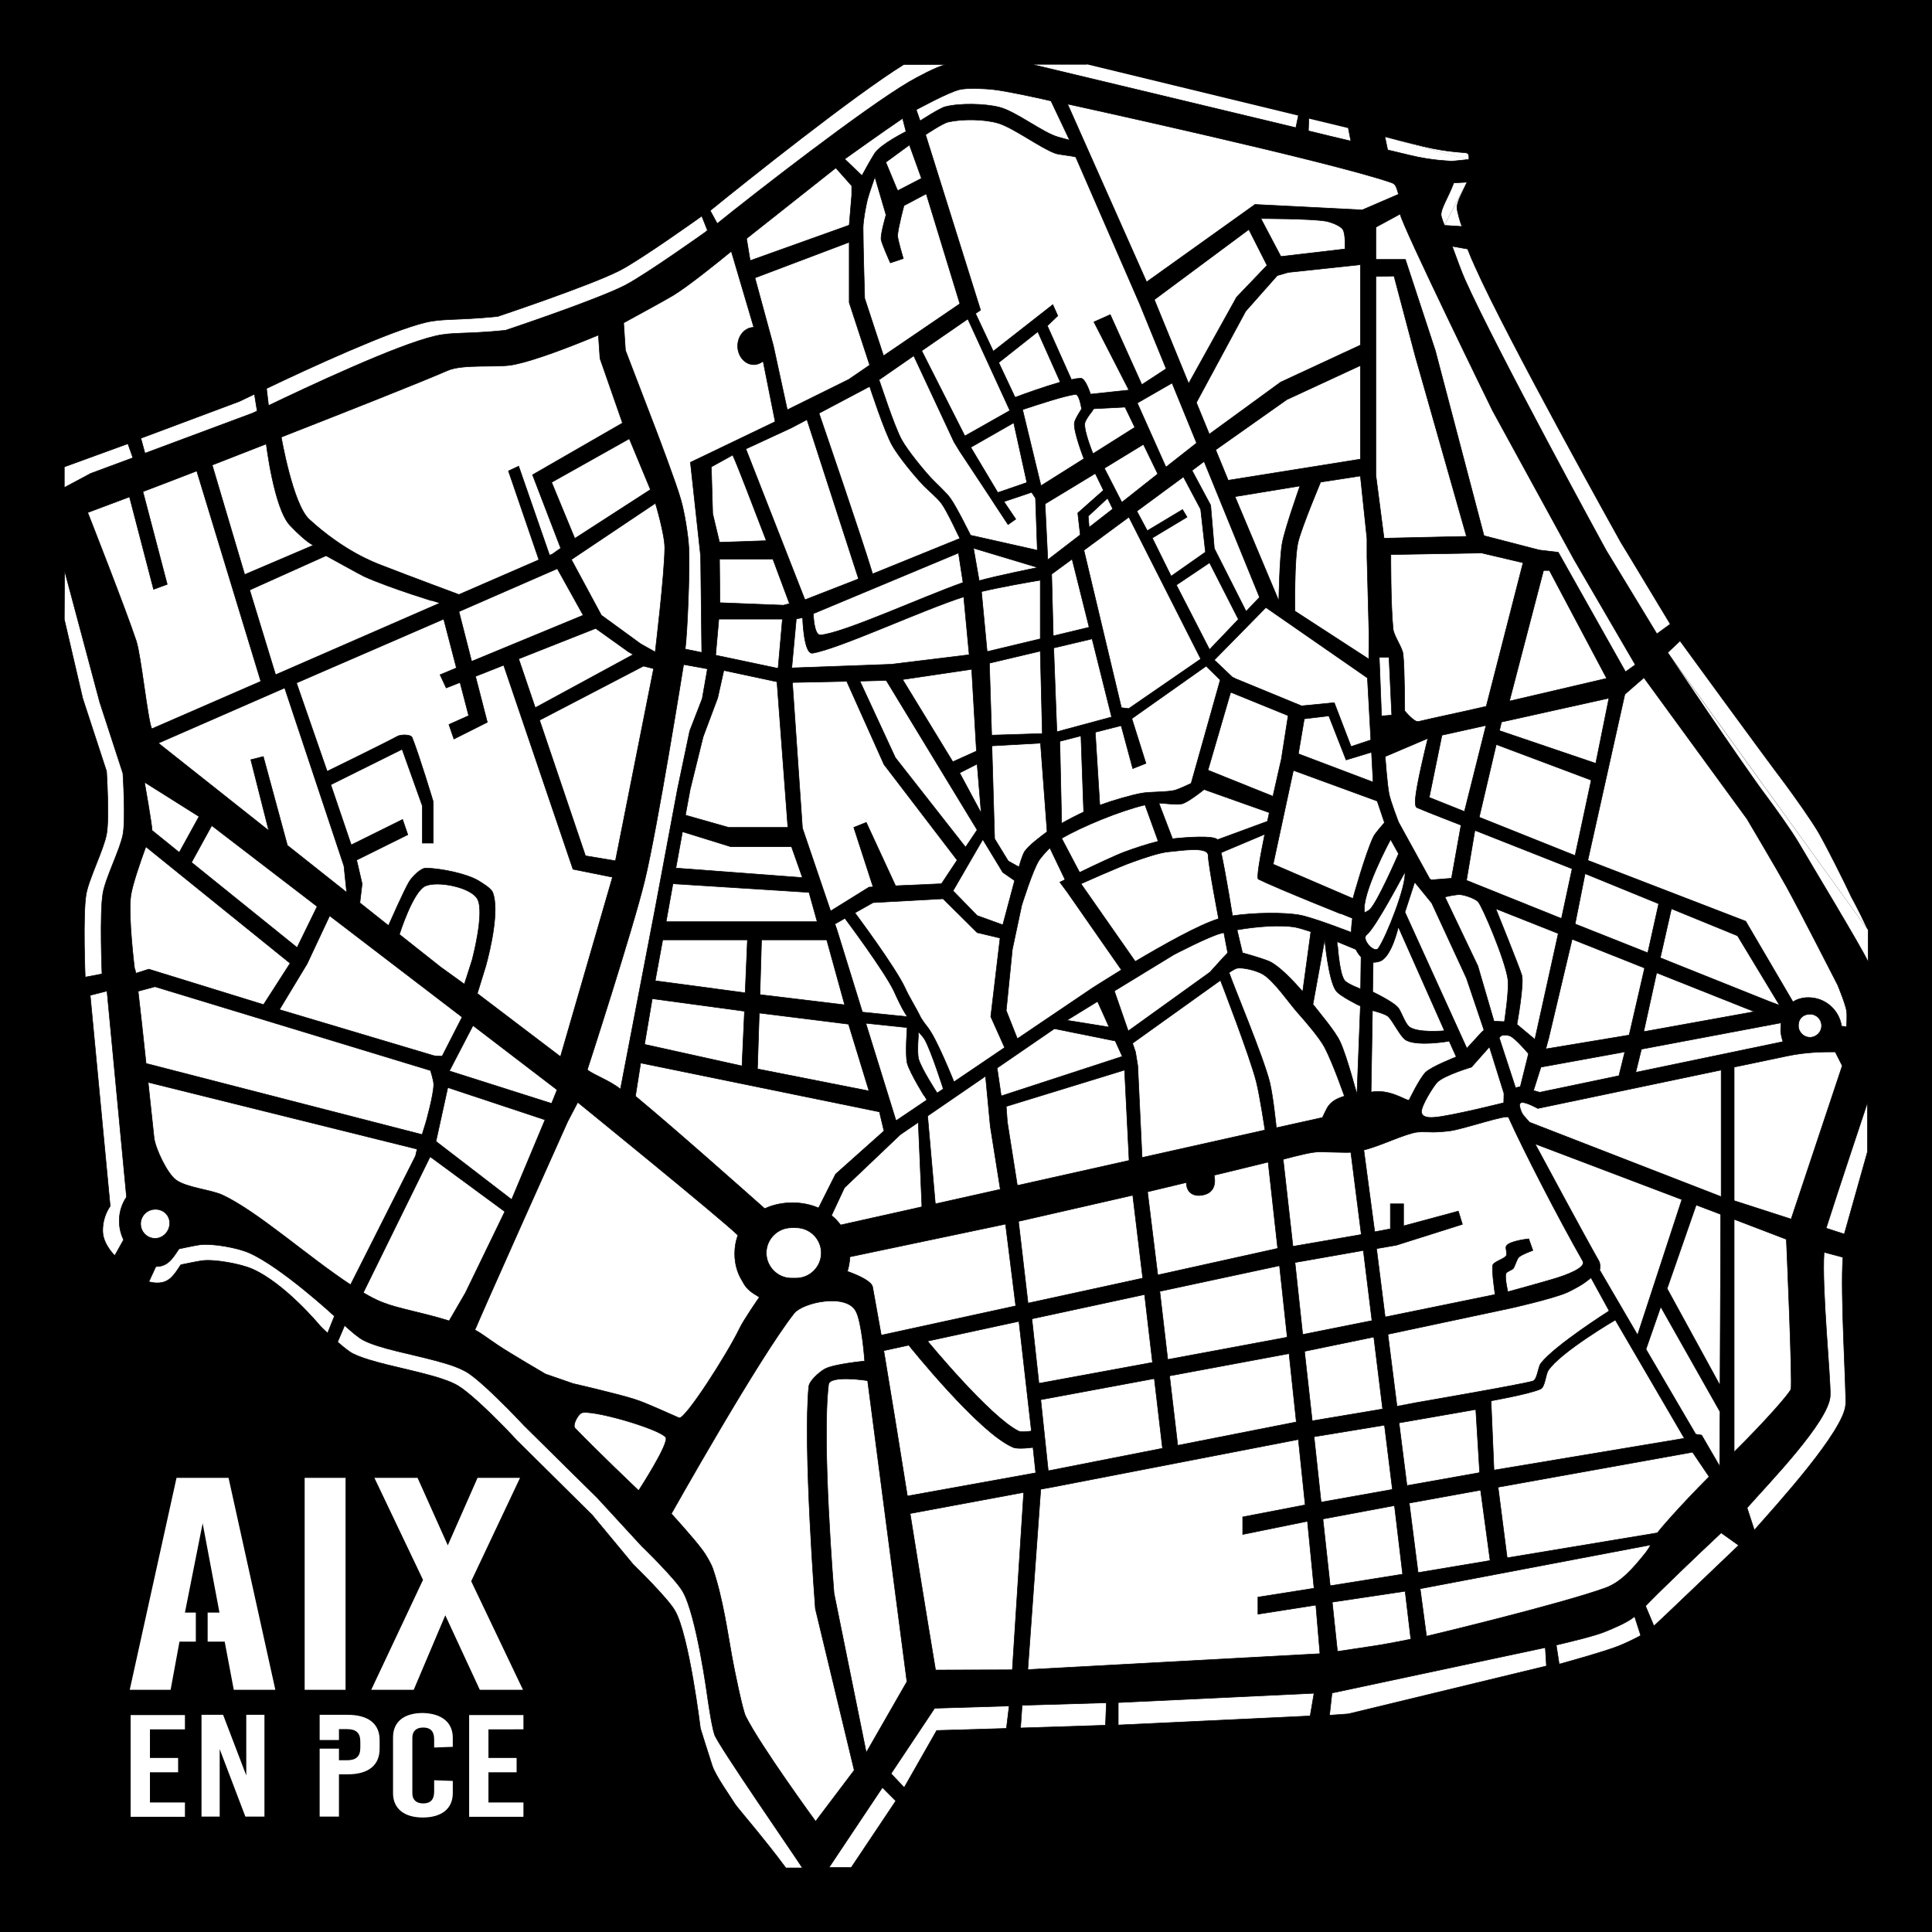 <?xml version="1.0" encoding="utf-8"?>
<!-- Generator: Adobe Illustrator 19.0.0, SVG Export Plug-In . SVG Version: 6.00 Build 0)  -->
<svg version="1.1" xmlns="http://www.w3.org/2000/svg" xmlns:xlink="http://www.w3.org/1999/xlink" x="0px" y="0px"
	 viewBox="0 0 850.4 850.4" style="enable-background:new 0 0 850.4 850.4;" xml:space="preserve">
<rect x="0" y="0" width="850.4" height="850.4" fill="#808080" stroke="none"/>
<style type="text/css">
	.st0{stroke:#000000;stroke-miterlimit:10;}
	.st1{fill:#FFFFFF;stroke:#000000;stroke-width:0.25;stroke-miterlimit:10;}
	.st2{fill:#FFFFFF;}
</style>
<g id="cadre_exterieur">
	<rect x="0.3" class="st0" width="850.4" height="850.4"/>
</g>
<g id="Routes">
	<g id="Calque_4">
		<g>
			<path class="st1" d="M63.8,199.5l-1.8-6.6l43.3-16.2c0,0,2.5-1.2,6.7-3.2l1.2,7.4c-1.2,0.6-1.9,0.9-1.9,0.9L63.8,199.5z"/>
			<path class="st1" d="M118.2,178.5l-0.9-7.5c18.8-9,54.5-25.4,70.1-29.1c7.7-1.8,13.3-0.8,31.6-2.6c0,0,40.8-13.6,53.9-20.3
				c9.6-5,36-23.9,36-23.9l2.5,6.3c-0.7,0.6-1.1,0.9-1.1,0.9s-25.8,18.4-35.2,23.3c-12.7,6.5-52.6,19.8-52.6,19.8
				c-18,1.8-23.4,0.7-30.9,2.5C174.8,151.7,134.5,170.7,118.2,178.5"/>
			<path class="st1" d="M315.7,98.4C332.3,85,380.3,47.7,400.2,36c3.8-2.2,11.8-6.5,16.1-7.6h-18.5C376,41.9,328.2,80,312.6,92.7
				L315.7,98.4z"/>
			<path class="st1" d="M822.3,409.5c-4.7-10-7.2-14.3-7.3-14.5c-3.3-7.1-10.6-21.6-14.4-28.3c-3.3-5.7-10.9-16.3-14.8-21.6
				c-10.9-14.4-46.3-63-46.3-63l-5.4,5.1"/>
			<path class="st1" d="M646,109.6l-6.8-1.2c2,5.5,4.3,11.7,5.6,14.6c13.7,30.7,62.2,119.3,62.2,119.3l3.9,6.4l18.4,30.3l5.9-4.3
				l-18.4-30.5l-3.3-5.4c0,0-50.2-89.9-64.2-121.4C648.4,115.5,647.2,112.7,646,109.6z"/>
			<path class="st1" d="M645.6,80.2c-0.3,0.6-0.5,1.2-0.7,1.7c-1,2.3-3.6,6.9-3.6,9.4c0,1.3,1.3,6.2,2.2,8.4l-7.7-0.5"/>
			<path class="st1" d="M609.6,60.3c6.4,1.5,12.1,3,17.1,4.2c11.3,2.7,18.4,2.5,19.1,2.9c0.8,0.4,0.9,1.5,0.7,2.9"/>
			<path class="st1" d="M576.1,52.2c6,1.5,11.8,2.9,17.4,4.2"/>
			<path class="st1" d="M478.4,28.3c21.1,5.2,58.8,14.3,93,22.7"/>
		</g>
		<polyline class="st1" points="28.3,212.9 28.3,214.6 28.3,205.5 56.3,195.3 58.5,201.5 39.9,208.4 28.3,214.6 		"/>
		<path class="st1" d="M28.3,272.6l8.1,34.8l10.5,32.1c0,0,1.3,20.9,0,27.7c-1.3,6.9-7.8,19.6-9,26.5c-1.5,9-0.4,36.4-0.4,36.4
			l7.4-1.4c0,0-1.1-26.7,0.4-35.5c1.1-6.7,7.5-19.1,8.8-25.8c1.3-6.6,0-27,0-27l-10.2-31.3l-15.5-58L28.3,272.6"/>
		<path class="st1" d="M148.6,590.7c2.5,2.2,5.1,4.3,6.7,5.1c7.6,3.8,22.2,6.3,33.8,9.5c2.2,0.6,4.3,1.2,6.2,1.9
			c2.4,0.8,4.5,1.7,6.2,2.7c4.4,2.6,12.5,10.2,18.4,16.2c4.4,4.4,7.6,7.9,7.6,7.9l33.2,32.9l18,21.7c0,0,15.1,14.6,18.4,20.4
			c6.2,10.7,11.2,51.8,11.2,51.8s3.9,12.5,5.2,16.4c1.5,4.5,7.6,13,10.1,17c1.1,1.7,13.2,15.6,22.3,28h7.3
			c-2.4-3.9-37.3-54.3-38.7-58.7c-1.3-3.9-3-16-3-16s-4.9-36.6-11-47c-3.2-5.6-18-19.9-18-19.9l-19.5-21.2l-32.4-32
			c0,0-2.9-3.1-6.8-7.1c-5.9-5.9-14.1-13.9-18.6-16.5c-2-1.1-4.5-2.2-7.3-3.1c-1.9-0.6-4-1.2-6.2-1.8c-11.1-3-24.5-5.3-31.6-8.9
			c-2.2-1.1-5.6-4-8.4-6.6L148.6,590.7z"/>
		<path class="st1" d="M147.2,579.3c0,0-23.6-21.8-37.7-27.9c-5-2.2-16.1-4.2-21.5-3.5c-1.7,0.2-9.2,1.8-9.2,1.8
			c-2.9,4.3-4.9,7.8-10.2,7.8l-3.1,6.7c1.3,0.3,2.5,0.5,3.7,0.5c5.4,0,7.4-3.5,10.4-8c0,0,7.7-1.6,9.4-1.8
			c5.5-0.7,16.8,1.4,21.9,3.6c14.5,6.3,30,25.1,30,25.1s1.3,1.4,3.3,3.2L147.2,579.3z"/>
		<path class="st1" d="M54.4,545.7c-1.2-2.5-1.9-5.3-1.9-8.3c0-4,1.2-7.6,3.2-10.5l-8.6-90.7l-7.4,1.9l8.8,92.8
			c-2.1,3-3.3,6.8-3.3,10.8c0,3.8,2.1,7.6,5.3,11L54.4,545.7z"/>
		<polygon class="st1" points="680.7,733.3 593.5,754.4 585.2,755 586.3,745.2 680.2,725.2 		"/>
		<polygon class="st1" points="578.4,745.3 492.2,749.4 492.2,759.3 576.7,755.3 		"/>
		<polygon class="st1" points="486.6,759.4 449.2,760.6 449.9,750.6 487,749.5 		"/>
		<polygon class="st1" points="444.2,750.9 411.4,751.9 392.2,780.7 398,786.8 412.3,761.7 443,760.8 		"/>
		<polygon class="st1" points="394.3,792.7 374.7,822 364.9,822 388.4,786.8 		"/>
		<path class="st1" d="M719.5,711.5c-3,2.6-9.3,5.2-13,6.7c-4.3,1.8-15.1,4.4-21.5,5.9l1.3,8.4c0,0,19.7-5.4,26.2-8
			c2.5-1,6.4-2.8,9.7-4.6L719.5,711.5z"/>
		<path class="st1" d="M765.3,680.2c-11.4,10.8-33.3,31.9-37.3,35.5l-3.7-8.8c4.6-4.9,22.7-22.3,33.3-32.2L765.3,680.2z"/>
		<path class="st1" d="M802.9,551.2c-1.1,15.8,3,55.9,2.7,63.1c-0.4,11.2-27,38.5-36.6,49.4l3.2,9.8c9.9-11.2,39.8-44,40.2-55.4
			c0.3-7.4-2.4-48.5-1.2-64.7L802.9,551.2z"/>
		<path class="st1" d="M822,507v-21.7c0,0-12.7,38-18.2,55.3l8,2.6L822,507"/>
		<path class="st1" d="M734,287.2c0,0,32.8,49,43.4,63.1c3.8,5.1,11.3,15.5,14.5,21c3.8,6.6,27.2,45.2,30.4,52.1v-13.9"/>
		<path class="st1" d="M635.8,99.2c0,0-1.5-3.6-1.5-4.8c0.1-2.5,2.6-6.9,3.6-9.2c0.5-1.1,1.3-2.8,2-4.7l5.7-0.3"/>
		<path class="st1" d="M646.5,70.2l-7.8,0.8c-0.7-0.3-7.7-0.1-18.7-2.8c-2.8-0.7-5.9-1.4-9.2-2.2l-1.2-5.7"/>
		<path class="st1" d="M593.5,56.4l1.1,5.7c-5.9-1.4-12.2-2.9-18.7-4.5l0.2-5.4"/>
		<path class="st1" d="M478.4,28.3H454c0,0,64,15.3,116.4,27.9l1.1-5.3"/>
	</g>
	<path class="st1" d="M74.7,538.4c0,3.6-2.9,6.7-6.4,6.7c-3.6,0-6.4-2.9-6.4-6.4s2.9-6.4,6.4-6.4C71.8,532.2,74.7,534.8,74.7,538.4z
		"/>
	<path class="st1" d="M197.2,583.7"/>
	<g>
		<path class="st1" d="M187.5,493.9c0,0,3.5-12.4,3.4-16.7c0-1.5-1.4-6-1.4-6L68.2,434.3l-7.4,2c0.9,7.8,2.2,19.4,3.5,31.8
			l121.5,31.3L187.5,493.9z"/>
		<path class="st1" d="M182.9,508.8l0.7-3L65.2,476.4c0.9,8.4,1.8,16.8,2.6,24.3c0.5,4.7,5.8,15.9,9.7,18.7
			c4.7,3.4,15.1,4.2,20.4,6.6c15.3,7.1,37.8,27.3,56.4,39.5L182.9,508.8z"/>
	</g>
	<path class="st1" d="M189.3,509.1l-0.1,0.3L159.9,569c2.9,1.7,5.7,3.2,8.3,4.2c7.2,2.9,17.4,4.4,29.5,8.2l7.2-12.4l17.3-35.7
		L189.3,509.1z"/>
	<g>
		<polygon class="st1" points="242.8,485.7 245.2,479.7 208.2,451.4 197.8,471.4 		"/>
		<polygon class="st1" points="197.1,478.7 191.9,502.4 225.2,528 239.9,492.9 		"/>
	</g>
	<path class="st1" d="M145.1,403.1l-9.9,21.1L123,444.4c15.3,4.6,52.9,15.8,67.7,20.2c0.9,0.3,3.9,0.3,3.9,0.3l8.8-17.2L145.1,403.1
		z"/>
	<path class="st1" d="M64.2,372.7c-2.6,7.1-5.9,16.8-6.6,21.4c-1.3,9.3,1.7,32.8,1.7,32.8c0-0.8,0.2-0.2,0.5,1.5l5.7-1.8l50.5,15.6
		l11.7-18.2l0,0L64.2,372.7z"/>
	<g>
		<path class="st1" d="M78.9,375.2l8.7-15.8l-24-15.1c0,0,3.6,20.3,3.3,21.2L78.9,375.2z"/>
		<polygon class="st1" points="93.2,363.4 84.3,379.6 130.8,417.1 131,416.6 139.6,399 		"/>
	</g>
	<path class="st1" d="M293,632.6c-3.3-3.9-33.7-12.6-37.2-10.6c-1.5,0.9-3.9,5.3-2.7,6.6c9.1,9.5,28,27.5,28,27.5
		S294.9,634.9,293,632.6z"/>
	<g>
		<path class="st1" d="M381.9,607.7c0,0-16.7-2.6-17.2,1.7c-3.1,25.3,2.4,91.9,2.4,91.9l14.2,70.1l17.9-31.2L381.9,607.7z"/>
		<path class="st1" d="M358.9,708.1c0,0-5.5-71.4-2.9-97.8c0.3-2.6,4.7-6.4,7-7.7c3.9-2.2,17.6-3.5,17.6-3.5l0-0.1
			c0,0-1.2-17-3.9-21.9c-4.3-8-23.3-3.8-27.1,0.9c-15.5,19.6-54.1,88.3-54.1,88.3s9.8,10.7,13.7,16c1.4,1.8,3.7,5.8,4.5,8
			c4.5,13,6.7,29.2,8.5,39c1.2,6.6,4.7,23.5,6,26.1c6.4,12.9,30.8,46.3,30.8,46.3l17-22.5L358.9,708.1z"/>
	</g>
	<path class="st1" d="M801.8,451.5c0,2.8-2.3,5.1-5.1,5.1c-2.8,0-5.1-2.3-5.1-5.1c0-3.4,2.3-5.1,5.1-5.1
		C799.6,446.4,801.8,448.7,801.8,451.5z"/>
	<g>
		<path class="st1" d="M757.5,471l-80.6,16.9c0,0-5.4-3-7.2-2.6c-0.3,0.1-0.8,0.5-0.8,0.8c-0.2,0.9,0.6,2.9,1,3.8
			c0.6,1.2,3.4,4.1,3.4,4.1l84.2,32.7l0.1,0V471z"/>
		<path class="st1" d="M807.8,463c-5.3,0-12.7,0-21.6,1.9l-22.9,4.8v58.8l25.1,8.1l22.5-67.5L807.8,463z"/>
	</g>
	<path class="st1" d="M786.3,545.5l-23-8.8v102.4c13.8-13.6,24.4-25.8,25-27.6C789.1,609.3,786.3,545.5,786.3,545.5z"/>
	<path class="st1" d="M647.7,469.7c0,0-11.8,3.5-15,6.6c-1.5,1.4-7.4,10.7-7,13.3c0.4,2.7,4.4,2.3,5.9,2.2
		c7.7-0.7,30.3-6.4,30.3-6.4l0.1-4.1l-6.4-20.5L647.7,469.7z"/>
	<path class="st1" d="M672.8,463.8c-1.8-2.1-5.8-6.6-7.9-7.7c-0.9-0.5-2.9-0.6-3.9-0.3c-0.4,0.1-1.1,1-1.1,1l7.2,22l2.1-0.5
		L672.8,463.8z"/>
	<path class="st1" d="M669.8,429.1c1.2,3.8-2.1,21.8-2.1,21.8l7.9,6.6l10.3-46.6L658.4,400C659.1,401.7,668.8,425.8,669.8,429.1z"/>
	<g>
		<polygon class="st1" points="729.2,428.2 723.5,454.1 772.2,445.3 		"/>
		<polygon class="st1" points="717.1,455.6 723.9,426.1 692,413.4 681.7,456.9 680.4,461.7 717.1,455.6 		"/>
	</g>
	<g>
		<path class="st1" d="M722.5,461.8L720,472l64.8-13.5c-0.5-1.5-1-3.5-1-5.1c0-1.1,0.1-2.2,0.2-3.2L722.5,461.8z"/>
		<polygon class="st1" points="715.2,463 715.1,463 678.3,469.7 678.1,470.2 675,480 677.7,480.8 712.6,473.5 		"/>
	</g>
	<polygon class="st1" points="778.5,440.7 783.3,442.5 764.8,411.9 735.7,400 730.8,421.6 	"/>
	<path class="st1" d="M625.1,699.3l2.8,20.9c0.6-0.1,58.2-13.9,78.6-21.2c7-2.5,12.2-8.5,17.9-15.6c0.9-1.2,1.6-2.3,2.2-3.4
		L625.1,699.3z"/>
	<path class="st1" d="M586.4,705.2l2.3,21.7c5.2-0.8,12.3-1.8,15.3-2.3c3.6-0.5,11.2-1.9,17-3.1l-2.5-21.1L586.4,705.2z"/>
	<polygon class="st1" points="613.8,662.7 582.3,668.6 585.5,698 617.4,692.9 	"/>
	<polygon class="st1" points="609.4,627.3 578.4,632.4 581.5,661.2 612.9,655.6 	"/>
	<polygon class="st1" points="649.6,620.4 615.8,626.3 619.3,653.9 651.3,648.2 	"/>
	<polygon class="st1" points="604.7,588.5 574.2,594.8 577.6,625.4 608.6,620.2 	"/>
	<g>
		<path class="st1" d="M599.2,543.4c0,0-4.6-36.2-4.6-36.2c-1.8,0.2-11.8-0.2-13.5-0.2c-3.5-0.1-10.6,1.8-16.3,3.3l4.3,38.3
			L599.2,543.4z"/>
		<polygon class="st1" points="600.1,550.4 570,555.7 573.4,587.4 603.9,581.3 		"/>
	</g>
	<g>
		<polygon class="st1" points="514,598.4 566.6,588.6 563.2,557.1 510.5,568.4 		"/>
		<polygon class="st1" points="514.8,605.6 518.4,636.2 570.6,625.9 567.4,595.8 		"/>
		<path class="st1" d="M509.6,561.2l52.8-11.7l-4.2-38c-1,0.3-23.8,5.8-23.8,5.8c0.2,0.8,1.9,8.3-6.3,8.9c-3.2,0.2-5.9-1.6-5.9-5.7
			l-17.1,4.1L509.6,561.2z"/>
	</g>
	<g>
		<path class="st1" d="M450.6,656.9l-50,9.3c6.1,38.4,11.2,68.9,11.2,68.9l33.8-0.1L450.6,656.9z"/>
		<polygon class="st1" points="579.2,706.5 553.7,710.5 553.7,703 578.4,699.1 575.5,669.6 547,675.4 547,667.7 574.5,662.4 
			571.5,633.6 463.1,654.6 458.1,655.5 452.4,734.9 581,727.9 		"/>
	</g>
	<polygon class="st1" points="452.5,573.6 503,562.6 498.6,526.1 448.3,537.6 	"/>
	<g>
		<polygon class="st1" points="457.3,608.9 507.3,599.7 503.8,569.8 454.2,580.5 		"/>
		<polygon class="st1" points="511.7,637.5 508.1,606.8 458.1,616.1 461.4,647.4 		"/>
	</g>
	<g>
		<path class="st1" d="M448.3,629.9c1.3,0.7,5.7,0,5.7,0l-5.5-48.3l-40.2,8.7C408.3,590.4,435.7,623.6,448.3,629.9z"/>
		<path class="st1" d="M446,637.1c-14.9-6.1-46-45-46-45l-11,2.4c3.1,18.7,6.9,41.8,10.4,64l56.5-10.2l-1.2-11.2
			C454.7,637.1,448,638,446,637.1z"/>
	</g>
	<path class="st1" d="M696.7,555.1c-10.4-18.2-26.2-48.8-32.7-63.3c-0.6-1.4-19.1,4.9-25.3,5.9c-1.9,0.3-5.8,0.6-7.7,0.6
		c-1.8,0-5.3-0.2-7.1,0c-5.8,0.8-15.9,6-23.6,7.9l4.8,36l6.9-1.3v-11h5.8v9.7l24.1-6.5l1.8,5.8l-29.1,9.2l-8.7,1.5l3.8,30.1
		l48.4-9.9c0,0-1.5-10.1-1.1-12.7c0.3-1.8,5-2.8,6-4.4c0.6-0.9-0.5-3.3,0-4.2c1.2-2.3,9.9-3.2,9.9-3.2l1.8,5.1c0,0-5,1.8-6.2,3
		c-0.9,1-1.6,3.7-2.3,4.8c-0.5,0.8-2.9,1.4-3.3,2.3c-0.7,1.7,0.8,8.1,0.8,8.1s15.7-4.3,20.9-5.9
		C688.2,561.6,698.4,558.2,696.7,555.1z"/>
	<path class="st1" d="M746.6,530.4l-12.8,36.8l23.3,42.6c0.2-32.4,0.3-75.3,0.3-75.3L746.6,530.4z"/>
	<g>
		<path class="st1" d="M731,575.2l-6.5,18.7l21.9,37.4l2.6,0.4l7.9,13.6c0.1-0.1,0.1-10,0.2-23.9L731,575.2z"/>
		<path class="st1" d="M704.1,559l16.7,28.6l19.5-59.6l-64.6-24.5c3.5,6.5,21.4,39.8,28.1,51.6C704.3,555.9,704.5,557.9,704.1,559z"
			/>
	</g>
	<g>
		<path class="st1" d="M674.7,607.9c2.1-0.7,2.2-6.2,3.6-7.9c6.2-7.9,30-23,30-23l-8-14.6c-3.4,2.9-6.4,4.5-10.3,6.4
			c-5.9,2.7-25,7-25,7l-54.1,11.5l4,31.6C614.9,618.8,669.6,609.5,674.7,607.9z"/>
		<path class="st1" d="M711,581c0,0-24.1,14.1-29.5,22.2c-1.2,1.8-1.4,7.3-3.4,8.2c-4.9,2.2-21.8,5.2-21.8,5.2l1.3,30.5l83.8-14
			L711,581z"/>
	</g>
	<polygon class="st1" points="110.4,334.4 115.9,333 126.5,372.1 152.6,392.8 151.4,381.2 125.3,302.8 69.7,327.1 118.3,365.6 	"/>
	<path class="st1" d="M207.8,422.6c0,0,5.7-21.2,2.3-27c-3-5.1-17.5-8-22.9-5.6c-5.5,2.5-11.4,21.3-11.4,21.3l18.2,14.4l10.4,7.5
		L207.8,422.6z"/>
	<path class="st1" d="M86.6,207.3c-8.8,3.4-16.8,6.5-23.7,9.1l10.7,40.8l-6,2.2l-10.6-40.7c-8,3-18.4,6.9-18.4,6.9
		s16.8,42.7,21.4,56.6c2.1,6.4,5,34.6,6.8,38.6l48-20.9L86.6,207.3z"/>
	<g>
		<path class="st1" d="M127.6,231.2c-7-7.5-10.4-35.8-10.4-35.8c-8.1,3.2-16.1,6.3-23.8,9.3l14.3,48.2l30.2-12.9
			C137.9,239.9,135.1,239.1,127.6,231.2z"/>
		<path class="st1" d="M160.2,253.7c-1.3-0.6-16.7-9.1-16.7-9.1l-33.6,15.1l11.4,37.3l72.2-31.5C193.5,265.5,171.9,259,160.2,253.7z
			"/>
	</g>
	<path class="st1" d="M168.4,249c12.3,4.8,33.6,12.7,33.6,12.7l35.2-15.3l-13.4-39.1l4.5-2.1l13.6,39.2l1.2-0.5l3.7-2.6l-12.4-32.3
		l39.6-22.8l-9.9-28.4l-0.7-10.3c-10.9,4.5-27.7,11.2-37.8,13.1c-6.9,1.3-21.7-0.5-28.6,2.5c-13.2,5.7-43.1,17.5-73.2,29.3
		c0,0,5.1,29.6,12.3,36.2C151.3,242.5,164.4,247.5,168.4,249z"/>
	<polygon class="st1" points="286.3,215.5 277,193.1 242.8,212.3 253,237 	"/>
	<g>
		<path class="st1" d="M251.5,246.3l13.2,24.5l17.3,12.6l6.4,3.6c0,0,4.1-34.2,4.2-45.7c0.1-5.8-4.1-19.8-4.1-19.8L251.5,246.3z"/>
		<polygon class="st1" points="256.7,270.8 245.3,250.3 202,269.2 207.6,291.1 		"/>
	</g>
	<polygon class="st1" points="278.7,288.1 276.6,286.9 262.2,276.6 228.3,290 235.6,311.5 	"/>
	<polygon class="st1" points="283.2,293.2 237.5,317 257.7,376.7 270.9,378.9 287.7,294.3 	"/>
	<path class="st1" d="M210.1,437.3l36.6,27.8l22.9-79l-17.4-3.5l-30.5-89.8l-12.4,4.9l5.2,20.2l-14.7,7.4l-2.2-6.4l8.7-3.9
		l-3.8-14.6l-6.1,2.4l-2.7-5.8l7.2-3l-5.6-21.5l-64.8,28.1l13.5,38.9c0,0,24.2-11.8,31.1-15.5c1.4-0.7,5.7-0.8,6.3,0.6
		c3.2,8,9.3,28.3,9.3,28.3v18.2h-4.8v-16.4l-8.9-24.9l-31.4,15.6l9,26.5l22.6-11.2l2.3,6.7l-22.6,11.2l0.2,0.5l2.3,9.9l-1,8.4
		l12.6,10c0,0,6.9-15.7,9.1-19.3c1.2-2,5-6,7.4-6c7.1,0.2,17.9,2.5,23,5.5c1.8,1.1,5.7,3.4,6.4,5.3c2.9,7.6-0.9,24.5-3.1,32.4
		C212.9,428.2,210.1,437.3,210.1,437.3z"/>
	<path class="st1" d="M298.2,347.4l5.4-25.7l5.5-14.2l2.3-13.1l-10.5-1.9c0,0-11.5,72-17.1,95c-5.1,21.2-25.3,83.4-25.3,83.4
		c3.1,2.4,9.9,4.7,14.6,8.5l15.2-79.1L298.2,347.4z"/>
	<g>
		<polygon class="st1" points="283.7,459.7 326.6,469.2 327.7,445.1 287.1,439.6 		"/>
		<polygon class="st1" points="291.7,413.7 288.4,431.7 328,437 329,413.7 		"/>
	</g>
	<g>
		<polygon class="st1" points="297.5,382.1 353.2,386.3 348.4,372.7 321.7,372.7 300.4,366.1 		"/>
		<polygon class="st1" points="293.2,405.7 359.7,405.7 356.1,392.8 296.2,389 		"/>
		<path class="st1" d="M348.8,529.4c4.1,0,8,0.8,11.5,2.3l7.5-14.9l21.3-19l-2-8.4L282,467.9l-2.3,14.6c17.5,14.5,49,42.5,56.9,49.5
			C340.2,530.3,344.4,529.4,348.8,529.4z"/>
		<polygon class="st1" points="342,300.1 318.6,295.1 315.9,307.2 309.5,324.3 303.8,347.4 301.7,358.8 320.7,364.2 346.8,364.2 		
			"/>
		<polygon class="st1" points="333.4,470.5 382.5,480.2 373.5,450.8 334.2,445.9 		"/>
		<polygon class="st1" points="335.2,413.7 334.5,437.8 371.8,442.3 363.9,413.7 		"/>
	</g>
	<path class="st1" d="M335.9,159c-1.2,0.9-2.6,1.5-4.1,1.5c-3.9,0-7.1-3.7-7.1-8.2s3.2-8.2,7.1-8.2c0,0,0,0,0,0l-9.9-33.5
		c-6.1,5-18.9,15.3-25.4,19.3c-4.1,2.5-18.8,10.4-22,12.2l0.8,12.1l13.8,36c0,0,8.6,22.6,10.6,29.8c1.6,5.5,3.2,15.4,3.5,21.1
		c0.5,10.2-0.7,38.1-1.6,44.6l7.3,1.5l-0.5-42.4l-4.5-41.3l37.3-17.9L335.9,159z"/>
	<polygon class="st1" points="344.4,272.5 316.4,272.5 315,288.4 342,294.1 342.5,294.1 	"/>
	<g>
		<path class="st1" d="M322.5,200.3l-9.4,5.2l0.6,20.6l3,12.6l20.6-0.7C331.2,222.2,324.7,205,322.5,200.3z"/>
		<path class="st1" d="M340.2,246.1h-23.5l0.2,19.2l27.9,1.1l2.7-0.7C346.3,262.4,343.5,254.9,340.2,246.1z"/>
	</g>
	<polygon class="st1" points="328.3,197.6 354.3,264 377.9,254.8 355.2,184.7 348.4,188.3 	"/>
	<polygon class="st1" points="373.8,133.2 373.8,106.6 332.3,122.3 340.4,152.1 346.5,180.2 346.5,180.4 373.6,167 382.8,160.7 	"/>
	<polygon class="st1" points="374.9,85.9 374.9,81.8 367.9,73.9 328.6,105 330.2,114.7 373.8,99.1 	"/>
	<path class="st1" d="M398.8,57.9l-1.5-5.8c-9,6.1-22.1,15.5-25.5,17.9l7.6,7.3c0,0,3.9-7.2,5.6-9.8
		C387.7,63.4,398.8,57.9,398.8,57.9z"/>
	<g>
		<path class="st1" d="M407.7,85.3l-9.8,5.2c0,0-2.6,9.7-2.8,13.1c-0.1,1.6,2.5,10.2,2.5,10.2l-5.7,1.9c0,0-4-8.8-4.1-10.5
			c-0.1-2.7,2.2-10.6,2.2-10.6l-4.9-16.7c0,0-2.7,7.6-3.3,10c-0.8,3.5-1.8,8.7-1.9,12.3c0,7.8,0.7,31.1,0.7,31.1l8.3,25.3l33.6-22.9
			L407.7,85.3z"/>
		<polygon class="st1" points="395.2,83.9 405.6,78.5 400.3,63.8 389.9,71.4 394.8,83.2 		"/>
	</g>
	<path class="st1" d="M437.1,39.4c-3.6-0.4-11-0.8-14.6,0c-5.2,1.2-18.7,8.7-19.2,8.9l1.7,4.9c0,0,8.6-5.6,11-6.2
		c6.6-1.7,17.6-1.4,23.9,0.2c7.4,1.9,18.9,11.1,25.8,13.1c0.6,0.2,3.4,0.9,5.1,1.4l-8.2-17.3C454.3,42.5,442.5,40,437.1,39.4z"/>
	<g>
		<path class="st1" d="M745,639.2l-85.6,15.4l4,31.1l66.2-11c0-0.4,9.8-11.8,22.7-24.7L745,639.2z"/>
		<polygon class="st1" points="651.7,655.9 620.3,661.6 624.2,692.2 655.9,686.9 		"/>
	</g>
	<polygon class="st1" points="697.7,384.6 693.3,406.7 725.3,419.4 730.1,397.8 697.8,384.6 	"/>
	<g>
		<path class="st1" d="M650.6,396.9c-1.5-1.5-5.7-2.9-7.8-3.1c-1.7-0.2-6.8,1-6.8,1l14.5,30.4l7.1,24.3l4.6,0.2
			c0,0,2.2-14.2,1.5-18.8C662.4,422.2,652.4,398.8,650.6,396.9z"/>
		<polygon class="st1" points="645.5,387.5 687.3,404.3 692,382.4 649.2,365.5 		"/>
	</g>
	<polygon class="st1" points="645.5,461.1 645.6,461.5 652.2,454.3 653.2,453.4 645.5,430.6 630.2,397.5 622.7,388.3 618.4,401.5 	
		"/>
	<path class="st1" d="M602.8,400.5c3.4-3,12.8-24.7,12.8-24.7l-3.5-6.3c0,0-12.9,23.8-11.5,32.1
		C600.6,401.9,602.5,400.7,602.8,400.5z"/>
	<path class="st1" d="M601.5,411.5c-2.4,1.9,3.5,8.4,5.2,5.9c3.7-5.4,12.4-27.7,11.7-33.4C618.3,383.7,605.7,408.2,601.5,411.5z"/>
	<path class="st1" d="M595.5,395.5c0,0,5.7-20.5,9.1-27.3c0.7-1.5,4.8-6.1,4.8-6.1l-3.2-9.5l-36.9-13.5l-8.9,41.3L595.5,395.5z"/>
	<polygon class="st1" points="658.6,327.7 651.1,359.7 693.3,376.6 700.4,343.4 	"/>
	<polygon class="st1" points="634.7,323.6 629.1,351 644.6,357.2 654.1,319.3 	"/>
	<g>
		<polygon class="st1" points="708.2,307.3 660.9,317.8 660,321.6 702.4,336 		"/>
		<path class="st1" d="M808.9,433.6c0,0-16.6-32.5-22.6-43.4c-4.1-7.4-17.3-29.7-17.3-29.7l-45.4-62.2l-8.4,7.3l-16.3,73.1
			l69.5,26.8l20.8,35.5c1.8-1.2,4.1-1.9,6.8-1.9c7.4,0,13.5,5.4,14.6,12.6l2.2,0.2c0,0,0.3-5.2,0-6.9
			C812.4,442.1,808.9,433.6,808.9,433.6z"/>
	</g>
	<path class="st1" d="M628.5,325l-18.8,8l0,0.1c0,0,0.9,12.2,1.7,16.3c0.6,3.2,4.2,12.5,4.2,12.5l13.7,24.9l0.7,0.5l8.9-0.7
		l4.2-23.4c0,0-13.8-5.3-19.4-7.7c-0.9-0.4-0.8-2.9-0.7-3.9C623.5,345.5,627.4,329.3,628.5,325z"/>
	<path class="st1" d="M608.1,315.1c0,0,3.2-0.1,4.5-0.4l-1.2-25.4l-4.3,0L608.1,315.1z"/>
	<polygon class="st1" points="566.4,175.9 535.1,198 540.6,211.4 598.8,202.1 598.8,160.9 	"/>
	<polygon class="st1" points="557.7,116.8 549.7,101 508.1,131.9 523.2,168.8 544.3,130.8 	"/>
	<g>
		<polygon class="st1" points="562.2,121.3 548.3,137 526.6,177.2 532.3,191.1 563.7,168.2 598.8,151.9 598.8,116.5 567,119.9 		"/>
		<path class="st1" d="M592,109.6l-28.2,3.3L555,96.2c0,0,21.3,0,28.3,1.1c2.1,0.3,6.5,1.9,7.7,3.6C592.4,102.7,592,109.6,592,109.6
			z"/>
		<path class="st1" d="M599.6,92.4l16-6.9c-1-3.1-1.1-4.4-3.1-5.1C585.3,71,470.9,46,469.9,45.8l34.8,78.3l47.7-34.1L599.6,92.4z"/>
	</g>
	<g>
		<path class="st1" d="M564.4,239c1.2-6.5,7.8-25.1,7.8-25.1l-28.6,4.7l19.3,45.9C562.9,264.5,563.2,245.3,564.4,239z"/>
		<path class="st1" d="M601.7,245.1v-8l-2.9-27.6l-17.5,2.7c0,0-8.1,19.2-9.9,26.3c-1.8,7.4-1.4,30.5-1.4,30.5l32.5,21.1l0.1-10.8
			L601.7,245.1z"/>
	</g>
	<path class="st1" d="M560.3,350.5c1.6-7.1,2.8-12.4,2.8-12.4l0.9-3.9l0,0l3-19.2l-25.3-10.3l-10,34.3L560.3,350.5z"/>
	<polygon class="st1" points="526.7,195 515.9,168.6 500.6,177.4 513.2,205.6 	"/>
	<g>
		<path class="st1" d="M456.8,146l-17.2,13.6l7.2,15.3c4.5-1.7,12.9-4.7,19.9-6.7L456.8,146z"/>
		<path class="st1" d="M502.6,169.3l10.7-7l-11.6-28.4l-28.2-64.8c-2.7-0.7-7.4-1-9-1.6c-6.6-2.4-18.2-11.1-24.9-13.2
			c-6.1-1.9-16-2-22.2-0.6c-2.4,0.5-10,5.6-10,5.6l24.2,77.2l-2.2,1.5l7.8,16.6l26.2-20.5l2.2,4.9l-4.6,4.4l10.6,23.7
			c2.1-0.5,2.7-0.5,4.1-0.6c2.1-0.1,4.3,7,4.3,7l16.9-1.8l-15.4-30l7.2-3.2L502.6,169.3z"/>
	</g>
	<polygon class="st1" points="493.8,221.1 509.6,208.6 503.3,195.6 486.1,206.1 	"/>
	<polygon class="st1" points="487.5,219.3 479,227.2 479.4,232.1 489.8,224 	"/>
	<path class="st1" d="M477.5,186.3c-0.5,3.4,3.6,13.4,3.6,13.4l18.4-11.6l-4.3-8.9l-13.6,0.7C481.6,179.9,477.8,184.4,477.5,186.3z"
		/>
	<path class="st1" d="M458.2,213.8l18.9-11.9c0,0-4.6-11.7-4.2-15.7c0.2-1.7,3.2-6.2,3.2-6.2c-0.3-1.6-1.2-6.7-2.8-6.4
		c-4.7,0.6-16.9,4.6-23.2,6.7L458.2,213.8z"/>
	<polygon class="st1" points="424.7,191.9 444.5,180.7 426,140.4 405.7,154.4 	"/>
	<polygon class="st1" points="439.2,216.8 452,212.4 446.2,186.1 427.3,196.9 	"/>
	<polygon class="st1" points="461.2,246.4 475.5,235.4 474.4,225.8 485.7,215.8 482.1,208.4 460,221.8 	"/>
	<polygon class="st1" points="584.9,315.1 574.1,316.4 571.5,331.8 604.5,344.3 604.4,344.2 603.7,331.1 592.5,334.5 	"/>
	<polygon class="st1" points="542.5,298.1 543.5,298.5 543.5,298.6 572.9,310.7 587.3,309.3 594.7,328.6 603.4,325.7 601.9,298.4 
		557.2,267.4 534.5,290.5 	"/>
	<polygon class="st1" points="496.9,227.6 477.1,242.2 493.6,311.5 496.8,311.9 528.3,290.2 528.5,290 	"/>
	<g>
		<polygon class="st1" points="528.5,224.2 520.9,209.9 500.4,225 505,233.6 520.5,224.3 522.5,227.6 507.2,236.8 515.5,253.6 
			530.6,243 		"/>
		<polygon class="st1" points="532.9,222.4 534.5,241.4 548.5,269.1 554.4,262.9 530,203.1 524.7,207.1 		"/>
		<polygon class="st1" points="532.4,247.7 517.8,257.5 532.4,285.9 545.1,272.6 		"/>
	</g>
	<g>
		<path class="st1" d="M396.9,193.6c2.6,4.7,9.4,13,13,16.9c2.1,2.2,6.6,6.3,8.4,8.8c2.7,3.7,8.9,16.3,8.9,16.3l29.4,6.6l-0.8-22.9
			l-1.7-2.6l-12.2,4.1l5.2,7.7l-3.4,2.4l-5.8-8.8l-2.6-4l-12.9-19.5l-2.5-4.1l-17.7-37.9l-15.3,10.6
			C387.1,167.3,393.5,187.5,396.9,193.6z"/>
		<path class="st1" d="M414.4,221.6c-1.6-2.2-5.8-5.8-7.7-7.7c-3.9-4-11.1-12.8-13.9-17.7c-3.5-6.1-10-26.1-10-26.1l-22.3,11.8
			c3.1,9.1,18,52.4,23.6,70.7l38.4-15.6C422.4,237,417,225.1,414.4,221.6z"/>
	</g>
	<g>
		<path class="st1" d="M428.5,241.3l2.5,14.3c8.3-2.3,25.8-5.8,25.8-5.8L428.5,241.3z"/>
		<path class="st1" d="M421.9,243.4L358,270.1c0,0,0.2,9.7,3.2,9.4c10.2-0.9,44.6-16.7,62.7-23.1L421.9,243.4z"/>
	</g>
	<g>
		<polygon class="st1" points="463.6,279.9 479.4,276.1 471.9,246.1 462.9,252.7 		"/>
		<path class="st1" d="M457.8,255.4c-4.9,0.8-17.9,3.1-25.8,5l2.5,26.4l23.4-5.6V255.4z"/>
	</g>
	<path class="st1" d="M392.2,292.4l34.4-4.2l-2.4-25.5c-18.7,6-54.7,22.8-66.5,24.8c-4,0.7-4.4-15.6-4.4-15.6l-2.8,0.5l-2,21.6
		L392.2,292.4z"/>
	<g>
		<polygon class="st1" points="489.3,315.6 480.7,281.2 463.8,285.2 465.2,322.1 		"/>
		<polygon class="st1" points="458.8,322.9 457.9,286.6 435.5,291.9 436.5,323.6 		"/>
	</g>
	<g>
		<polygon class="st1" points="422.4,340.2 431.9,357.9 430.1,336.3 		"/>
		<polygon class="st1" points="429.8,330.6 427.7,294.6 397.3,299.1 419.4,335.3 		"/>
	</g>
	<polygon class="st1" points="390.1,299.5 378.5,299.8 394.1,333.5 425,372.9 430.1,365.3 	"/>
	<polygon class="st1" points="389.1,336.5 372.7,299.9 348.8,300.4 353.2,364.5 365.6,401 382.5,390.5 384.3,390.4 375.8,364.2 
		381.3,362 394.2,389.9 414.4,389 421.3,378.6 	"/>
	<polygon class="st1" points="433.8,473.7 408.3,491.2 411.7,529.9 440.3,523.5 435.9,495.8 	"/>
	<g>
		<polygon class="st1" points="495,471 497,510.8 447.8,521.8 443.4,493.9 442.9,487 		"/>
		<path class="st1" d="M500.8,469.2"/>
	</g>
	<g>
		<polygon class="st1" points="488.2,452.1 483.1,440.8 469.6,449.1 		"/>
		<polygon class="st1" points="464.1,452.8 438.9,470.1 440.7,482.4 494,465 490.9,458.2 		"/>
	</g>
	<path class="st1" d="M537.2,431.5l-38.7,27.7l1.3,3.8l1,6.1l1.9,40.4l54.1-12.1c0,0-2.2-14.8-3.8-21.2
		C550.1,464.8,537.2,431.5,537.2,431.5z"/>
	<path class="st1" d="M538.7,410.5c-0.4,0.1-0.9,0.2-1.2,0.3c-5.5,1.4-20.8,9.4-20.8,9.4l-26.2,16l6.1,17.6l36-25.9l5.6-6.2l2.2-2.3
		L538.7,410.5z"/>
	<path class="st1" d="M583.1,461.1c-2.2-4.2-8.5-11.5-11.7-15.1c-3.9-4.3-10.6-14.3-15.6-17.2c-2.5-1.5-8.5-3.1-11.3-2.6
		c-1,0.2-3.5,1.9-3.5,1.9l0,0c1.8,5.5,15.1,37,17.9,48.3c1.5,6.1,2.9,20,2.9,20l20.3-4.5c0,0,1.9-4.2,2.7-5.2c2-2.6,4.8-3.5,6.9-4.2
		C591.8,482.4,586.6,467.8,583.1,461.1z"/>
	<path class="st1" d="M577,410.1c-2.8-0.9-5.3-1.7-7-2c-6.5-1.1-16.9-0.3-25.5,1.2l2.4,10.1c0,0,9.1,2.5,12.1,3.9
		c4.2,2.1,9.9,8,14.4,13.2L577,410.1z"/>
	<g>
		<path class="st1" d="M591.8,431.5c1.2,1.6,7.1,3.8,7.1,3.8l0.2-14.1c-1-1-1.7-2.1-2.3-3.3c0,0-3.6-1.5-8.2-3.4
			C588.7,414.5,589.3,428,591.8,431.5z"/>
		<path class="st1" d="M588,436c-3.3-4.7-4.9-22.5-4.9-22.5l-5.2,28.6c0.1,0.1,0.1,0.2,0.2,0.2c3.1,4,9.7,11.7,11.8,16.3
			c3.2,7,7.2,22.9,7.4,22.9l1.5-38.6C598.8,442.8,589.8,438.6,588,436z"/>
	</g>
	<g>
		<path class="st1" d="M615.6,443.8c1.3,1.9,2.8,6.3,4.4,7.9c3.3,3.2,15.8,2,15.8,2l-20.3-45.7c0,0-3,13.7-8.4,15.2
			c-1,0.3-1.9,0.4-2.7,0.4l-0.2,13C604.2,436.6,613.7,441.1,615.6,443.8z"/>
		<path class="st1" d="M618.4,457.5c-2.3-1.8-5.2-7.9-7.3-10c-1.3-1.3-7-2.7-7-2.7l-0.6,35.9c8.2-1.5,14.9,3.6,16.7,3.6
			c0,0,4.6-9.6,7.3-12.3c2.7-2.6,13.5-6.8,13.5-6.8l-3.1-6.9C637.9,458.3,622.8,460.9,618.4,457.5z"/>
	</g>
	<path class="st1" d="M399.3,447.5c-0.3-0.6-0.6-1.1-0.9-1.5c-1.6-2.5-3.6-6.8-4.8-9.5c-4.1-8.8-21.7-32.3-21.7-32.3l-4.4,2.5
		l0.9,2.6l11.2,36.2L399.3,447.5z"/>
	<g>
		<path class="st1" d="M404.3,466c1.1,4.2,8.2,15.1,8.2,15.1l2.7-1.8c0,0-5.3-16.7-8.2-21.8c-0.5-0.9-1.6-2.1-2.6-3.2
			C404.3,454.3,403.6,463.2,404.3,466z"/>
		<path class="st1" d="M399.3,467.9c-0.9-3.8,0-15.6,0-15.6l-18.2-1.9l13.3,42.9l13.5-9.1C407.9,484.2,400.4,472.3,399.3,467.9z"/>
	</g>
	<g>
		<polygon class="st1" points="441.4,407.1 446.6,387.6 441.4,384 432.6,369.5 419.5,392.1 430.1,403 		"/>
		<path class="st1" d="M436.1,447.5l4.1-34.6l-10.1-2.4l-15-14.9l-30.8,1.7l-8,4.5c0,0,18.1,24.2,22.2,33.3c1.4,3.2,4.8,8.7,6.4,12
			c0.7,1.6,2.5,3.9,3.6,5.3c4,5.2,11.4,23.8,11.4,23.8l22.3-15.1L436.1,447.5z"/>
	</g>
	<path class="st1" d="M514.6,374.9c-4.2,0.3-12.1,3.1-16,4.5c-5.8,2-22.8,9.6-22.8,9.6l23.9,34.2c12.5-7.4,28.1-16.2,36.7-18.8
		c0,0-4.6-23.9-4.6-27.9C531.7,372.3,518.9,374.6,514.6,374.9z"/>
	<path class="st1" d="M466.5,388.3c0,0,0.9-0.4,2.3-1.1l-6.7-14c-1.9,1.9-3.7,4-4.7,5.4c-2.9,4.5-7.7,20-7.7,20l-4.1,19.3l-2.7,26.9
		l4.9,12.4l33-22.3c0,0,5.3-3.4,12.8-8l-23.9-34.3L466.5,388.3z"/>
	<path class="st1" d="M504,354.3c-11.1,2.6-27.9,9.6-36.7,14.7l7.9,15c6.8-3.3,15.7-7.5,20-9.1c3.5-1.3,9.7-3.4,14.6-4.6L504,354.3z
		"/>
	<path class="st1" d="M458,327.1l-21.4,1.2l1.2,40.9l6,9.8l4.7,2.6c0,0,1.5-5.3,2.5-6.8c1.8-2.7,7.1-6.6,9.9-8.7L458,327.1z"/>
	<g>
		<path class="st1" d="M475.8,323.9l-9.3,2.4l0.8,36.1c3.2-1.8,6.9-3.7,9.7-5L475.8,323.9z"/>
		<path class="st1" d="M530.9,293.2l-32.7,23.1l6.2,19.7l-5.8,2.3l-5.1-18.9l-11.4,2.9l2,32.1c6-2.2,14-4.5,18.6-5.3
			c3.5-0.6,10.8-0.4,14.2-1.2c2-0.5,7.4-3.1,7.4-3.1l12.8-45.5L530.9,293.2z"/>
	</g>
	<g>
		<path class="st1" d="M535.9,369.6l22-8.1c0.3-1.3,0.5-2.5,0.8-3.8L530,347.5c0,0-6.9,5.6-9.7,6.3c-2.4,0.6-6.9-0.2-10.2-0.3
			l6,15.7c6.2-0.7,17.9-1.5,19.7,0.3C535.8,369.6,535.9,369.6,535.9,369.6z"/>
		<path class="st1" d="M553.9,387c-0.9-0.4,0.7-9.5,2.8-19.8l-19.2,8.1c2.1,9.6,5,27.8,5,27.8c9.3-1.4,22.6-1.6,29.7-0.3
			c5.9,1.1,22.6,7.6,22.6,7.6c0-2.8,0.5-6.1,0.5-6.1C595.3,404.3,563.1,391.5,553.9,387z"/>
	</g>
	<polygon class="st1" points="609.2,236.9 605.6,209.1 605.6,121.7 613.6,121.5 622.9,156.6 645.5,236.1 	"/>
	<path class="st1" d="M679.4,251.1l-15,57.5c17.1-4,33.9-7.9,42.8-10L682,251.1H679.4z"/>
	<g>
		<path class="st1" d="M652.1,243.4l-39.9,0.7c0,0-0.1,21.9,1,32.8c0.3,3,4.1,8.1,4.4,11.1c0.7,6.6,0.7,24.9,0.7,24.9
			c0,0,4.2,5.1,6,4.7c7.9-1.9,17.1-3.7,29.9-6.7l16.2-63.2L652.1,243.4z"/>
		<path class="st1" d="M692.9,246.4L657,180.8c0,0-39.9-81.5-40.7-86.6l-10.7,5.8v14.2h13l13.2,40.2l21.4,81.4l24.3,6.3v0l8.4,1
			l29.6,52.6l4.3-3.1L692.9,246.4z"/>
	</g>
	<path class="st1" d="M370,539.2l35.8-8l-1.6-37.2l-7.9,5.4l-24.6,23.4l-5.7,12.2C367.6,536.3,368.9,537.7,370,539.2z"/>
	<path class="st1" d="M333.2,570.3c-3.5-2-5.1-3.8-6.3-6.2c-2.2-3.4-3.5-7.5-3.5-12.3c0-2.9,0.5-5.6,1.4-8.1
		c-7.2-7.1-70.5-58.5-70.5-58.5l-4.4,8.4c0,0-41.1,91.6-40.8,91.8c3.1,1.7,5.4,3.6,10.2,6.8c5.2,3.5,20.8,12.6,20.8,12.6l12.1,4.2
		c0,0,20.9,4.8,27.7,7.1c4.9,1.6,14.3,6,19,8c2.5,1.1,21.2-28.1,26.6-39.3c1.7-3.6,8.3-13.2,8.8-13.9
		C333.9,570.8,333.6,570.6,333.2,570.3z"/>
	<path class="st1" d="M442.6,538.8l-68.5,14.4c-0.1,2.3-0.5,4.4-1.1,6.4c3,1.1,10.6,4,11.1,6.9c1,5.5,2.3,12.8,3.8,21.2l59.2-12.9
		L442.6,538.8z"/>
	<path class="st1" d="M350.4,562.6h-2c-6.1,0-11.1-5-11.1-11.1l0,0c0-6.1,5-11.1,11.1-11.1h2c6.1,0,11.1,5,11.1,11.1l0,0
		C361.5,557.6,356.5,562.6,350.4,562.6z"/>
</g>
<g id="Aix">
	<g>
		<path class="st2" d="M134.1,743.8v-93.3h18v93.3H134.1z"/>
		<path class="st2" d="M230.2,743.8h-19L196,711l-13.9,32.8h-18.7l22.8-48.4l-21.4-44.9h19l13.3,29.7l13.1-29.7h18.7L207.4,696
			L230.2,743.8z"/>
	</g>
	<g>
		<path class="st2" d="M66,761.1v12.7h12.4v6.3H66v13.3h15.4v6.3H57.5v-44.8h23.9v6.3H66z"/>
		<path class="st2" d="M108,799.6l-11.3-29.7v29.7h-8v-44.8h9.5l10.2,26.7v-26.7h8v44.8H108z"/>
		<path class="st2" d="M199.3,764.9v4l-8.2,0.3v-3.6c0-3.6-1.7-5.2-4.8-5.2s-4.8,1.6-4.8,4.5v24.4c0,2.9,1.7,4.5,4.8,4.5
			s4.8-1.6,4.8-5.2v-5l8.2,0.3v5.4c0,6.8-4.9,10.7-13.2,10.7c-8.3,0-13.1-4-13.1-10.7v-24.6c0-6.8,4.8-10.7,13.1-10.7
			C194.4,754.2,199.3,758.1,199.3,764.9z"/>
		<path class="st2" d="M215,761.1v12.7h12.4v6.3H215v13.3h15.4v6.3h-23.9v-44.8h23.9v6.3H215z"/>
	</g>
	<polygon class="st2" points="100.6,650.5 77.7,650.5 57.1,743.8 75.1,743.8 79,722.6 86.2,722.6 86.2,709.8 81.4,709.8 89.2,670.5 
		96.6,709.8 91.4,709.8 91.4,722.6 98.9,722.6 102.9,743.8 121.2,743.8 	"/>
	<path class="st2" d="M153,754.8h-12.3v11.1h8.5v-4.8h3.5c4.1,0,5.9,1.7,5.9,5.5v2.7c0,3.8-1.8,5.5-5.9,5.5h-3.5v-5.1h-8.5v29.9h8.5
		V781h3.8c9.2,0,14.1-4,14.1-11.3v-3.6C167.2,758.8,162.2,754.8,153,754.8z"/>
</g>
</svg>
